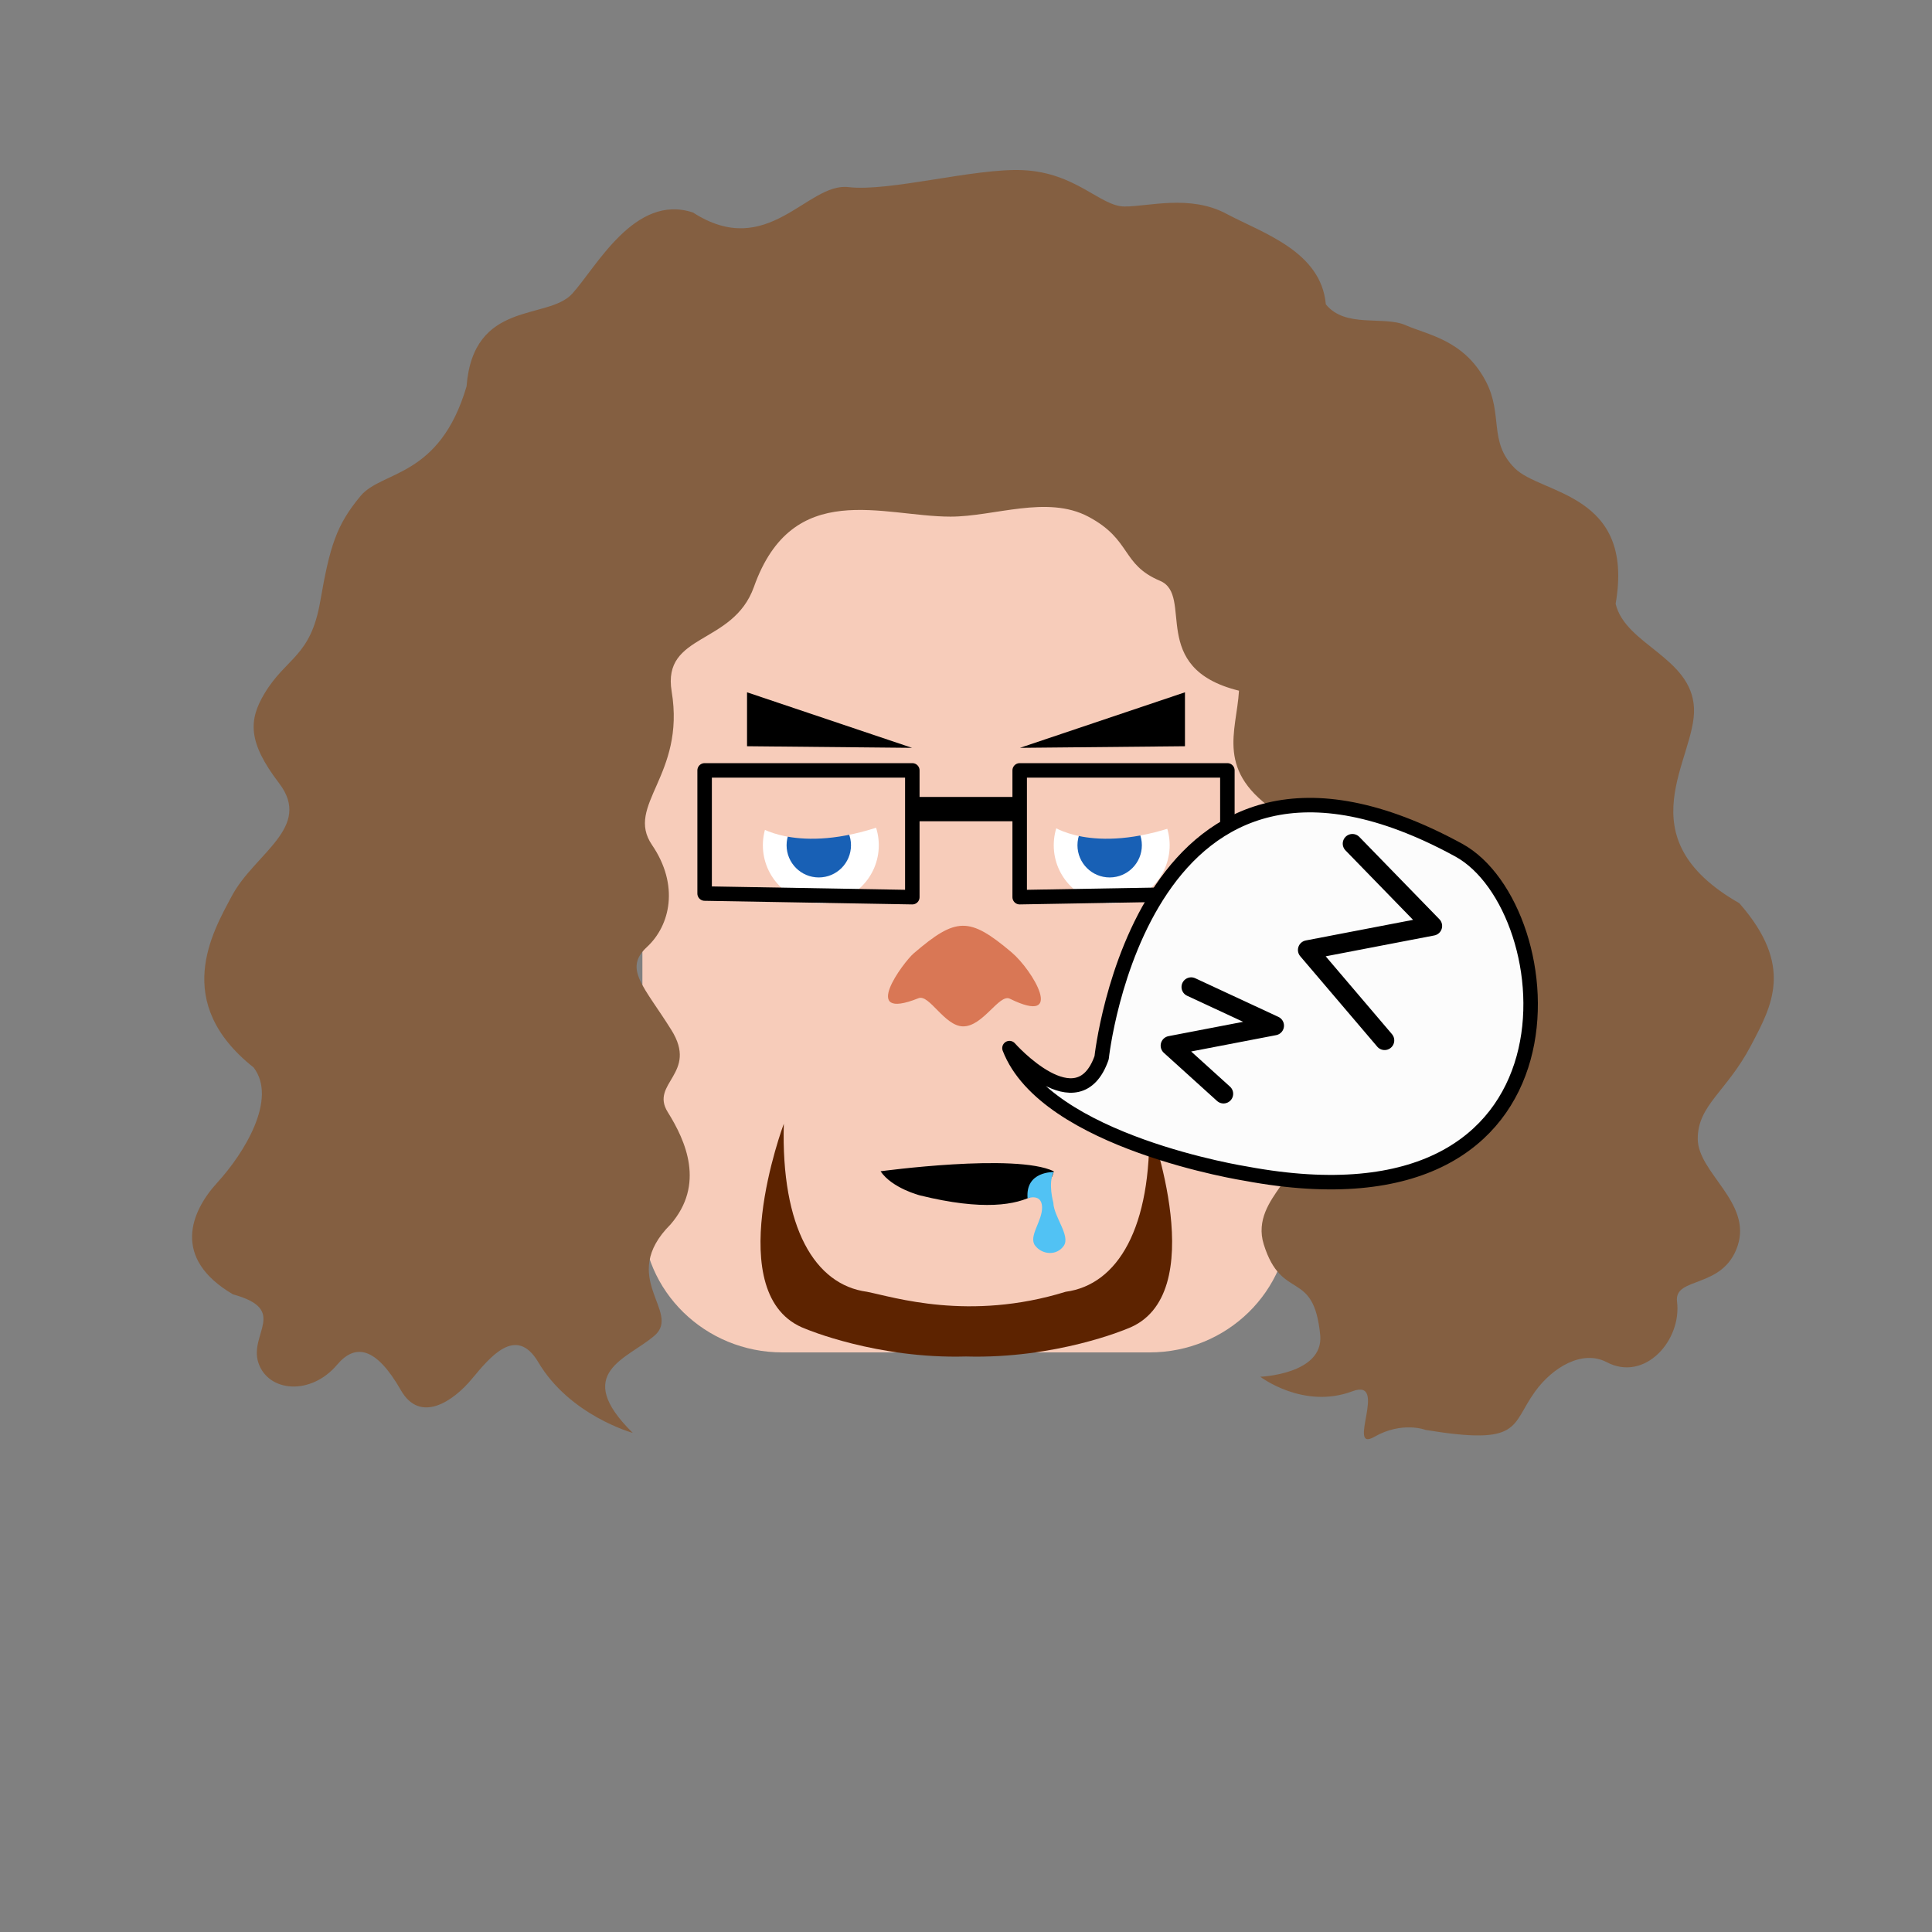 <?xml version="1.0" encoding="iso-8859-1"?><svg id="MegFaceDrowsy" version="1.1" xmlns="http://www.w3.org/2000/svg" xmlns:xlink="http://www.w3.org/1999/xlink" xml:space="preserve" x="0px" y="0px" viewbox="0 0 400 400" width="400" height="400" ><rect width="100%" height="100%" fill="#808080" stroke="none"/><g id="Face"><g  /><g  /><circle  cx="133.333" cy="173.238" r="20" class="SkinColor" fill="#F7CCBA"  /><circle  cx="266.667" cy="173.238" r="20" class="SkinColor" fill="#F7CCBA"  /><circle  fill="#D97755" cx="266.667" cy="173.238" r="10.146" /><circle  fill="#D97755" cx="133.333" cy="173.238" r="10.146" /><path  d="M266.991,139c-0.184-37-29.986-59-66.325-59H200h-0.667c-36.338,0-66.141,22-66.325,59H133v112.667    C133,267.315,145.976,280,161.982,280h76.036C254.024,280,267,267.315,267,251.667V139H266.991z" class="SkinColor" fill="#F7CCBA"  /></g><g id="Beard"><path  d="M237.914,232.667c0.588,21.514-6.496,33.333-17.278,34.781c-20.001,6.178-35.59,1.095-41.147,0    c-10.782-1.447-17.798-13.266-17.21-34.781c0,0-13.424,35.792,4.507,42.458c0,0,14.733,6.248,33.209,5.721    c18.663,0.527,33.311-5.721,33.311-5.721C251.236,268.459,237.914,232.667,237.914,232.667z" class="BeardColor" fill="#5D2300"  /></g><g id="Nose"><path  fill="#D97755" d="M209.45,197.18c-8.787-7.417-11.48-7.348-20.307,0.228c-2.039,1.75-11.393,14.217,1.026,9.26    c2.221-0.887,5.362,5.764,9.195,5.832c4.148,0.074,7.515-6.807,9.707-5.729C220.75,212.511,213.788,200.841,209.45,197.18z" /><path  fill="#D97755" d="M200,212.511" /></g><g id="Eye"><circle  fill="#FFFFFF" cx="230.167" cy="175" r="12" /><circle  cx="229.744" cy="175" r="6.667" class="EyeColor" fill="#1860B5"  /><circle  fill="#FFFFFF" cx="169.945" cy="175" r="12" /><circle  cx="169.522" cy="175" r="6.667" class="EyeColor" fill="#1860B5"  /><path  d="M156.625,170.875c0,0,8.375,6.25,26.25,0c0,0-2.831-8.91-13.25-9.5    C169.625,161.375,158.375,161.625,156.625,170.875z" class="SkinColor" fill="#F7CCBA"  /><path  d="M217.625,170.875c0,0,8.375,6.25,26.25,0c0,0-2.831-8.91-13.25-9.5    C230.625,161.375,219.375,161.625,217.625,170.875z" class="SkinColor" fill="#F7CCBA"  /></g><g id="Eyebrow"><polygon  points="211.166,154.833 245.334,154.5 245.334,143.333" /><polygon  points="154.666,154.5 188.834,154.833 154.666,143.333" /></g><g id="Glass"><rect  x="188.508" y="165" width="22.984" height="5.033" /><polygon  fill="none" stroke="#000000" stroke-width="3" stroke-linecap="round" stroke-linejoin="round" stroke-miterlimit="10" points="254.115,159.5 211.115,159.5 211.115,185.75 254.115,185" /><polygon  fill="none" stroke="#000000" stroke-width="3" stroke-linecap="round" stroke-linejoin="round" stroke-miterlimit="10" points="145.885,159.5 188.885,159.5 188.885,185.75 145.885,185" /></g><g id="Hair"><path  fill="#845F41" d="M284.5,297.5c-5.833,3.333,3.064-12.29-4.506-9.449c-10.16,3.81-19.062-3.01-19.062-3.01      s13.042-0.502,12.415-8.528c-1.347-14.014-7.934-6.833-11.697-18.872c-3.157-10.1,11.568-15.566,2.099-18.881      c-7.524-2.634-6.622-11.816-3.2-15.334c4.013-7.526,7.975-9.405,0.45-16.426c-7.525-7.023-5.586-12.753-2.074-19.275      c3.511-6.52,10.532-16.268,5.741-19.392c-13.167-8.584-8.648-16.805-8.146-25.334c-19-4.665-9.205-19.74-16.354-22.75      c-8.087-3.406-5.819-8.503-14.852-13.286c-8.527-4.514-19.483,0-28.512,0c-14,0-32.686-8.026-40.71,14.547      c-4.321,12.153-19.043,9.497-17.031,21.654c2.883,17.433-9.705,23.509-4.061,31.787c5.644,8.277,3.817,16.618-1.073,21.133      s-0.57,8.134,5.073,17.165c5.643,9.029-4.511,10.98-0.75,17c3.763,6.02,7.731,14.972,0.583,23.25      c-11,11,2.333,18.125-3.309,23.015c-5.644,4.892-17.191,7.651-4.524,20.151c0,0-13.032-3.597-19.554-14.634      c-4.6-7.784-10.032-1.003-13.794,3.511c-3.763,4.515-10.639,9.313-14.652,2.29c-5.19-9.082-9.494-9.665-13.188-5.299      c-5.517,6.52-14.305,5.654-16.312-0.367c-2.007-6.02,6.333-11-5.258-14.181C35.484,260.5,39.483,250.85,45,244.83      c5.518-6.021,12.517-17.31,7.5-23.83c-17.016-13.5-8.513-27.976-4.5-35.5c4.704-8.821,16.789-14.184,9.773-23.358      c-6.52-8.528-6.294-13.086-3.01-18.562c4.514-7.524,9.531-7.524,11.537-19.061c2.007-11.535,3.352-15.832,8.367-21.852      C79.057,97.4,91,99,96.594,80C98,62,113.398,66.39,118.47,60.811c5.014-5.518,12.969-20.823,25.009-16.811      c15.521,10,23.647-6.264,32.176-5.26c8.528,1.002,26.132-3.966,36.117-3.512c11.037,0.502,16.051,7.526,21.068,7.526      c5.018,0,13.544-2.51,21.069,1.504C261.434,48.272,273.5,52,274.5,63c4.014,5.017,12.015,2.326,16.531,4.332      c4.515,2.008,12.039,3.009,16.554,11.537c3.71,7.01,0.501,12.541,6.02,18.059C319.123,102.446,338.5,102,334.5,125      c2.006,8.528,15.724,11.054,16.224,21.588c0.501,10.534-14.724,26.649,9.385,40.411c11.391,13,6.758,21.208,2.391,29.5      c-5.017,9.533-11,12.257-11,19.28c0,7.024,11.262,13.144,8.253,22.173c-3.01,9.029-13.203,6.246-12.542,11.536      c1.001,8.022-6.68,16.681-14.547,12.54c-5.031-2.647-11.199,1.028-14.852,6.085c-5.106,7.069-2.646,11.219-22.642,7.94      C295.17,296.056,290.333,294.167,284.5,297.5z" /></g><g id="Top"><path  d="M182.312,242.5c0,0,27.951-3.811,35.855,0c0,0-1.508,11.474-27.727,4.987C190.44,247.487,184.666,246,182.312,242.5z" /><path  fill="#51C2F4" d="M212.75,248.091c0,0,2.917-1.09,3,1.826c0.083,2.917-2.917,6.083-1.417,8c1.5,1.917,4.5,2.083,5.917,0   c1.417-2.083-2.083-6-2.167-8.917c0,0-1.161-4.082,0.083-6.333C218.166,242.667,212.261,242.435,212.75,248.091z" /><path  fill="#FCFCFC" stroke="#000000" stroke-width="3" stroke-linecap="round" stroke-linejoin="round" stroke-miterlimit="10" d="M209,217c0,0,14.167,16,19.078,2c0,0,8.385-78.748,73.922-43c22,12,28.5,80.5-44,67C258,243,216.5,236.5,209,217z" /><polyline  fill="none" stroke="#000000" stroke-width="4" stroke-linecap="round" stroke-linejoin="round" stroke-miterlimit="10" points="280,174.667 296.579,191.71 270.722,196.679 286.667,215.403" /><polyline  fill="none" stroke="#000000" stroke-width="4" stroke-linecap="round" stroke-linejoin="round" stroke-miterlimit="10" points="246.619,204.348 263.836,212.351 242.301,216.49 253.315,226.459" /></g></svg>